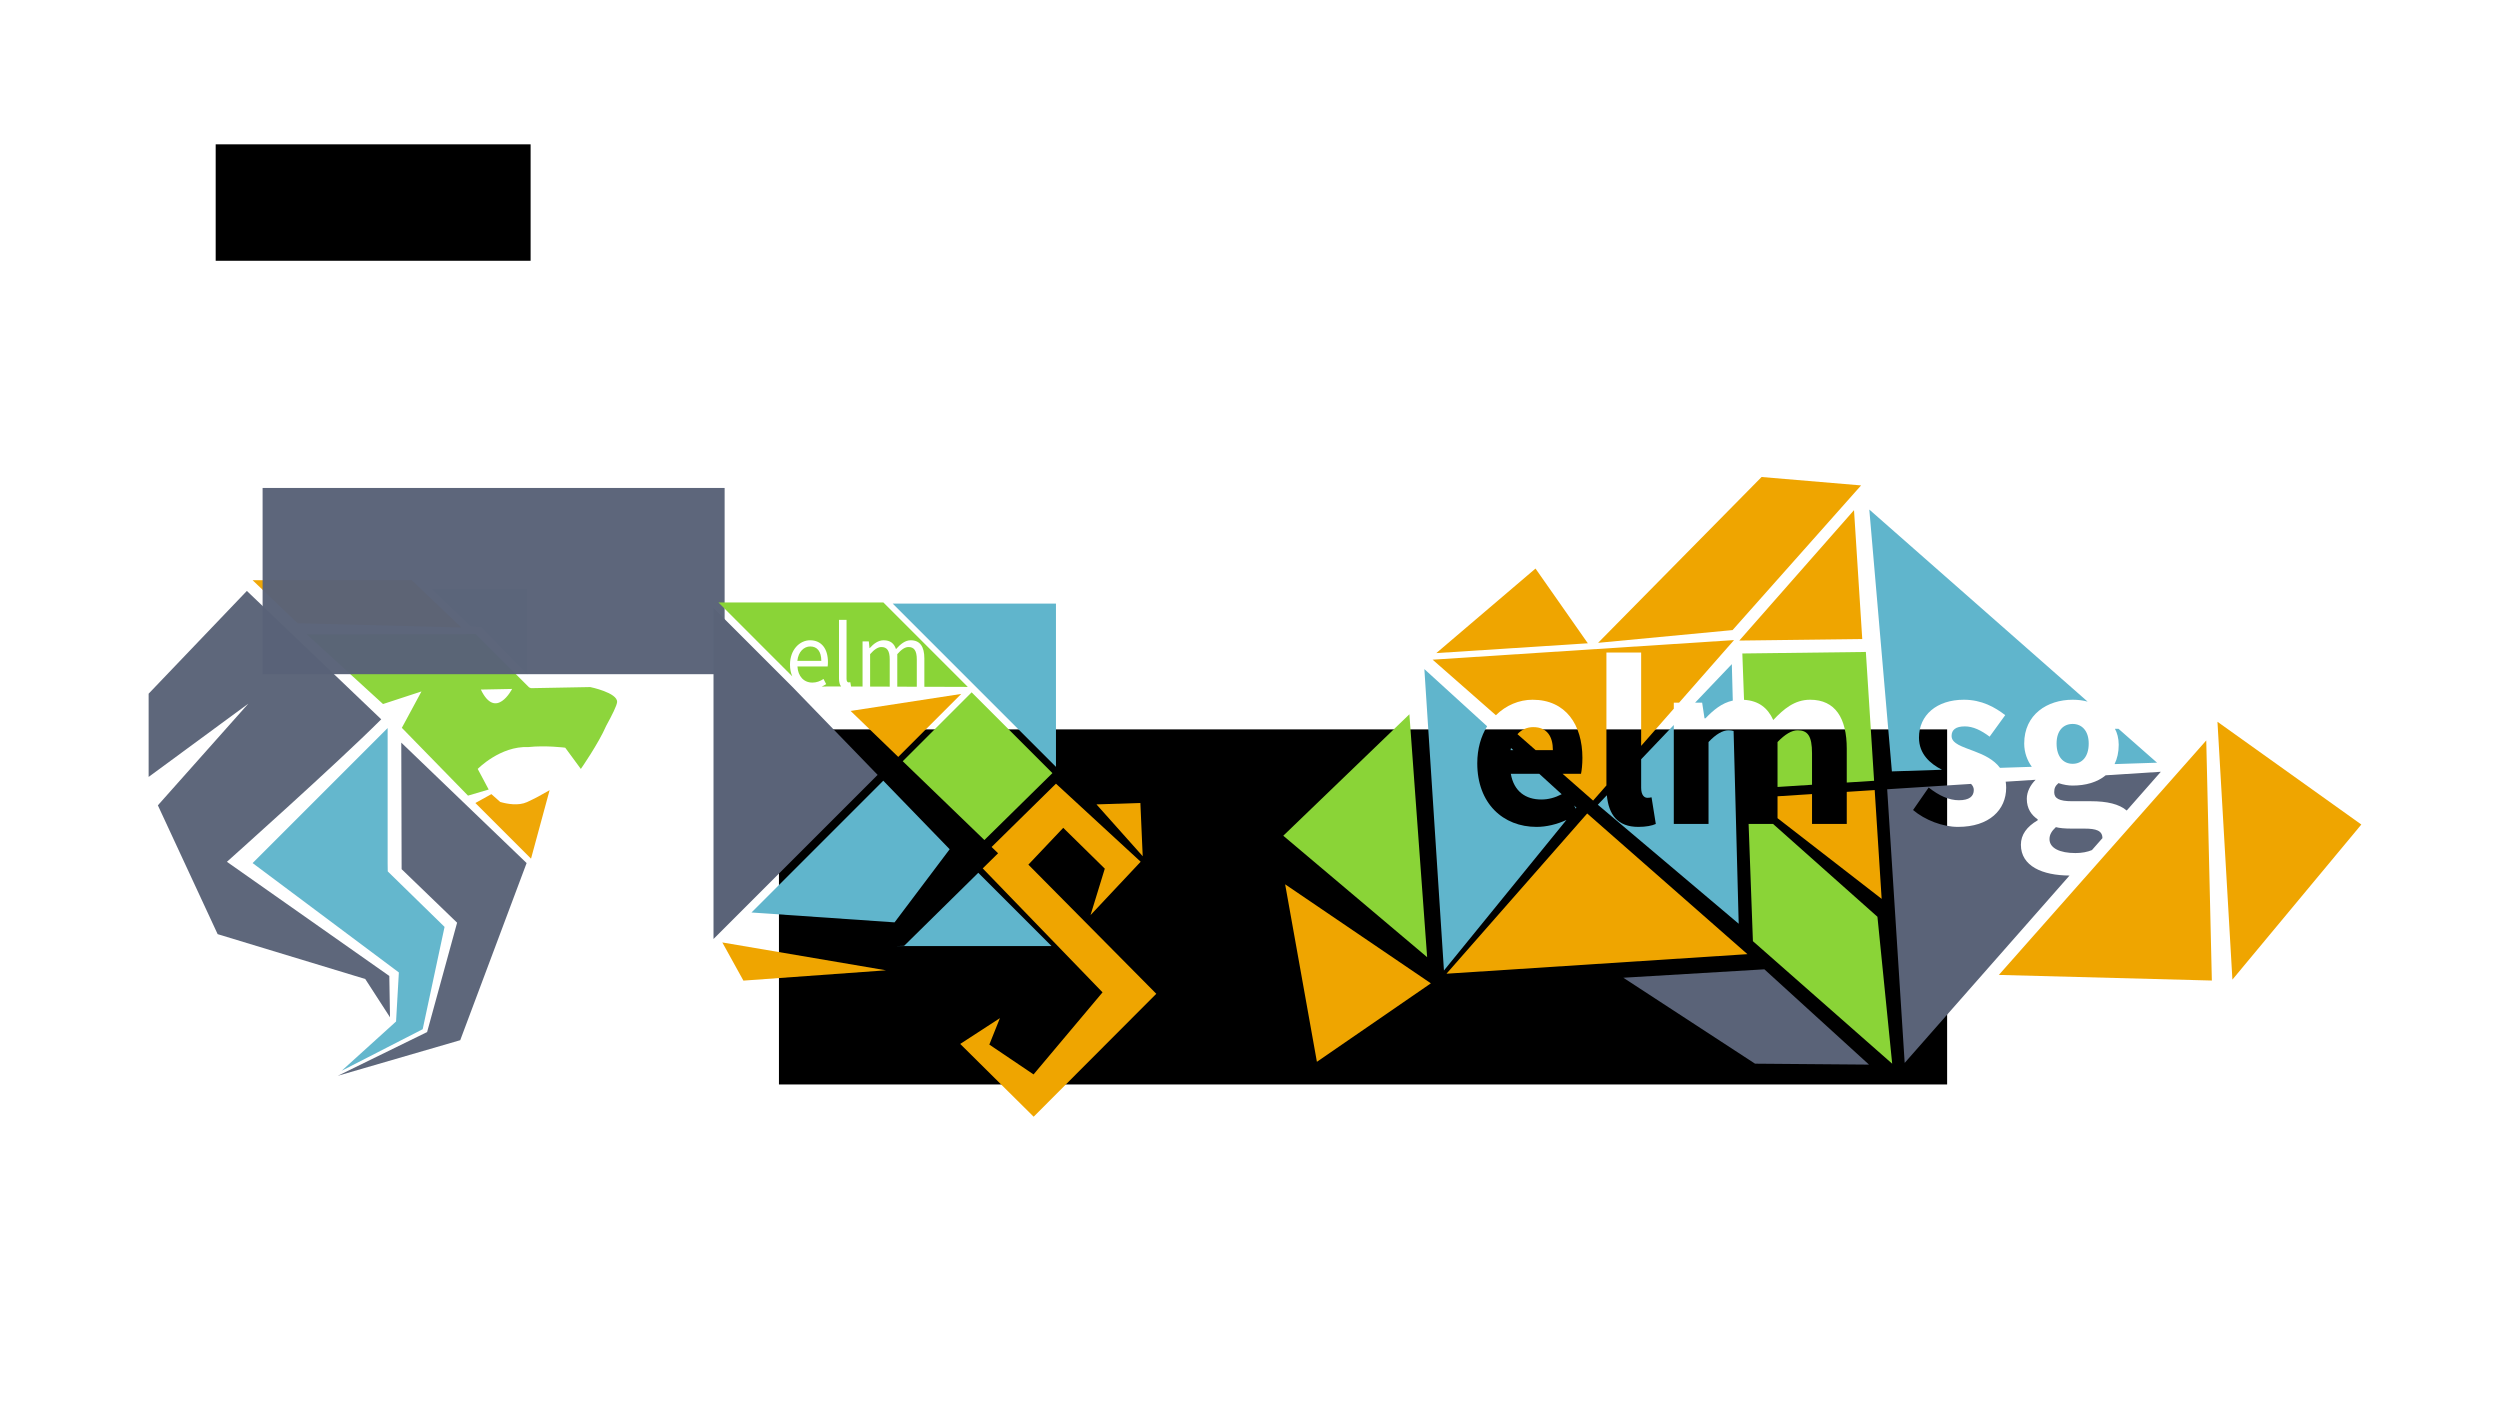 <?xml version="1.0" encoding="UTF-8" standalone="no"?>
<!-- Created with Inkscape (http://www.inkscape.org/) -->

<svg
   xmlns:dc="http://purl.org/dc/elements/1.1/"
   xmlns:cc="http://creativecommons.org/ns#"
   xmlns:rdf="http://www.w3.org/1999/02/22-rdf-syntax-ns#"
   xmlns:svg="http://www.w3.org/2000/svg"
   xmlns="http://www.w3.org/2000/svg"
   xmlns:sodipodi="http://sodipodi.sourceforge.net/DTD/sodipodi-0.dtd"
   xmlns:inkscape="http://www.inkscape.org/namespaces/inkscape"
   width="2000"
   height="1122.52"
   viewBox="0 0 529.167 297"
   version="1.1"
   id="svg8"
   sodipodi:docname="elmsg-logos.svg"
   inkscape:version="0.92.1 r">
  <defs
     id="defs2" />
  <sodipodi:namedview
     id="base"
     pagecolor="#ffffff"
     bordercolor="#666666"
     borderopacity="1.0"
     inkscape:pageopacity="0.0"
     inkscape:pageshadow="2"
     inkscape:zoom="0.66903058"
     inkscape:cx="982.53041"
     inkscape:cy="576.01187"
     inkscape:document-units="mm"
     inkscape:current-layer="layer1"
     showgrid="false"
     inkscape:window-width="1920"
     inkscape:window-height="983"
     inkscape:window-x="0"
     inkscape:window-y="27"
     inkscape:window-maximized="1"
     units="px" />
  <g
     inkscape:label="Layer 1"
     inkscape:groupmode="layer"
     id="layer1"
     transform="translate(0,4.852417e-5)">
    <flowRoot
       xml:space="preserve"
       id="flowRoot4673"
       style="font-style:normal;font-weight:normal;font-size:40px;line-height:125%;font-family:sans-serif;letter-spacing:0px;word-spacing:0px;fill:#000000;fill-opacity:1;stroke:none;stroke-width:1px;stroke-linecap:butt;stroke-linejoin:miter;stroke-opacity:1"><flowRegion
         id="flowRegion4675"><rect
           id="rect4677"
           width="247.264"
           height="75.157"
           x="164.878"
           y="154.388" /></flowRegion><flowPara
         id="flowPara4679" /></flowRoot>    <flowRoot
       xml:space="preserve"
       id="flowRoot4503"
       style="font-style:normal;font-weight:normal;font-size:40px;line-height:125%;font-family:sans-serif;letter-spacing:0px;word-spacing:0px;fill:#000000;fill-opacity:1;stroke:none;stroke-width:1px;stroke-linecap:butt;stroke-linejoin:miter;stroke-opacity:1"
       transform="scale(0.265)"><flowRegion
         id="flowRegion4505"><rect
           id="rect4507"
           width="251.545"
           height="93.008"
           x="172.277"
           y="115.282" /></flowRegion><flowPara
         id="flowPara4509" /></flowRoot>    <g
       id="g4692"
       inkscape:export-xdpi="96"
       inkscape:export-ydpi="96"
       transform="translate(17.338,82.774)">
      <path
         sodipodi:nodetypes="ccccc"
         inkscape:connector-curvature="0"
         id="path4535"
         d="m 36.131,40.04 9.522,9.103 34.671,0.91 -10.495,-10.013 z"
         style="opacity:0.97;fill:#efa500;fill-opacity:1;stroke:none;stroke-width:2.09;stroke-linecap:round;stroke-linejoin:round;stroke-miterlimit:4;stroke-dasharray:none;stroke-opacity:1" />
      <path
         sodipodi:nodetypes="cccccc"
         inkscape:connector-curvature="0"
         id="path4533"
         d="m 74.051,41.919 8.237,7.893 2.228,0.167 9.743,9.989 V 41.919 Z"
         style="opacity:0.5;fill:#60b5cc;fill-opacity:1;stroke:none;stroke-width:1.996;stroke-linecap:round;stroke-linejoin:round;stroke-miterlimit:4;stroke-dasharray:none;stroke-opacity:1" />
      <path
         sodipodi:nodetypes="ccccccccccccc"
         inkscape:connector-curvature="0"
         id="path4531"
         d="M 34.916,42.304 14.122,64.058 V 81.676 L 35.195,66.185 v 0.015 l -19.116,21.489 12.65,27.265 31.243,9.491 5.24,8.107 -0.148,-8.749 -34.373,-24.163 c 0,0 23.348,-20.836 32.663,-30.159 z"
         style="opacity:0.97;fill:#5a6378;fill-opacity:1;stroke:none;stroke-width:2.09;stroke-linecap:round;stroke-linejoin:round;stroke-miterlimit:4;stroke-dasharray:none;stroke-opacity:1" />
      <path
         sodipodi:nodetypes="cccccccccccccsccccccc"
         inkscape:connector-curvature="0"
         id="path4529"
         d="m 83.35,51.418 v 0.008 l -35.762,0.072 16.148,14.75 8.139,-2.666 -4.154,7.703 14.004,14.35 4.375,-1.292 -2.319,-4.357 c 0,0 4.762,-4.895 10.716,-4.63 3.704,-0.397 7.805,0.132 7.805,0.132 l 3.307,4.498 c 0,0 3.701,-5.306 5.365,-9.131 1.26,-2.294 2.261,-4.314 2.308,-5.025 0.132,-1.984 -5.689,-3.175 -5.689,-3.175 l -12.53,0.233 -0.409,-0.166 z m 7.708,11.634 c 0,0 -3.44,6.747 -6.615,0.132 6.482,-0.132 6.615,-0.132 6.615,-0.132 z"
         style="opacity:0.97;fill:#8ad437;fill-opacity:1;stroke:none;stroke-width:2.09;stroke-linecap:round;stroke-linejoin:round;stroke-miterlimit:4;stroke-dasharray:none;stroke-opacity:1" />
      <path
         inkscape:connector-curvature="0"
         id="path4525"
         d="m 65.129,70.91 -5.3e-4,5.29e-4 h 0.001 z"
         style="opacity:0.97;fill:#ba8078;fill-opacity:1;stroke:none;stroke-width:2.09;stroke-linecap:round;stroke-linejoin:round;stroke-miterlimit:4;stroke-dasharray:none;stroke-opacity:1" />
      <path
         inkscape:connector-curvature="0"
         id="path4523"
         d="m 64.715,71.324 -28.585,28.585 30.959,23.153 -0.593,10.381 -11.518,10.431 17.153,-8.799 4.63,-21.658 -12.025,-11.745 -0.022,-1.762 z"
         style="opacity:0.97;fill:#60b5cc;fill-opacity:1;stroke:none;stroke-width:2.09;stroke-linecap:round;stroke-linejoin:round;stroke-miterlimit:4;stroke-dasharray:none;stroke-opacity:1" />
      <path
         sodipodi:nodetypes="cccccccc"
         inkscape:connector-curvature="0"
         id="path4521"
         d="m 67.599,74.415 0.074,26.784 11.743,11.331 -6.35,23.151 -18.918,9.26 25.929,-7.541 14.05,-37.492 z"
         style="opacity:0.97;fill:#5a6378;fill-opacity:1;stroke:none;stroke-width:2.09;stroke-linecap:round;stroke-linejoin:round;stroke-miterlimit:4;stroke-dasharray:none;stroke-opacity:1" />
      <path
         inkscape:connector-curvature="0"
         id="rect4485"
         d="m 98.995,84.484 c -1.94,1.116 -2.869,1.625 -4.763,2.514 -1.836,0.835 -4.193,0.406 -5.688,-0.024 l -1.871,-1.657 -3.389,1.879 11.779,11.779 z"
         style="opacity:0.97;fill:#efa500;fill-opacity:1;stroke:none;stroke-width:2.09;stroke-linecap:round;stroke-linejoin:round;stroke-miterlimit:4;stroke-dasharray:none;stroke-opacity:1" />
      <flowRoot
         transform="matrix(0.487,0,0,0.504,-36.388,-41.853)"
         style="font-style:normal;font-weight:normal;font-size:40px;line-height:125%;font-family:sans-serif;letter-spacing:0px;word-spacing:0px;fill:#5a6378;fill-opacity:0.973;stroke:none;stroke-width:1px;stroke-linecap:butt;stroke-linejoin:miter;stroke-opacity:1"
         id="flowRoot4511"
         xml:space="preserve"><flowRegion
           style="fill:#5a6378;fill-opacity:0.973"
           id="flowRegion4513"><rect
             style="fill:#5a6378;fill-opacity:0.973"
             y="123.737"
             x="153.252"
             height="78.212"
             width="200.813"
             id="rect4515" /></flowRegion><flowPara
           style="font-style:normal;font-variant:normal;font-weight:normal;font-stretch:normal;font-family:'Source Sans Pro';-inkscape-font-specification:'Source Sans Pro';fill:#5a6378;fill-opacity:0.973"
           id="flowPara4517">elm sg</flowPara></flowRoot>    </g>
    <g
       id="g4708"
       transform="translate(79.032,-71.46)"
       inkscape:export-xdpi="96"
       inkscape:export-ydpi="96">
      <path
         style="opacity:1;fill:#8ad437;fill-opacity:1;stroke:none;stroke-width:3;stroke-linecap:round;stroke-linejoin:round;stroke-miterlimit:4;stroke-dasharray:none;stroke-opacity:1"
         d="m 640.156,168.846 -131.762,0.002 59.014,59.016 c -1.163,-2.653 -1.83,-5.772 -1.83,-9.324 0,-12.105 7.87,-19.49 16.035,-19.49 9.122,0 14.271,6.777 14.271,17.359 0,1.294 -0.074,2.665 -0.221,3.578 h -24.129 c 0.441,7.842 5.077,12.867 11.918,12.867 3.384,0 6.252,-1.143 8.9,-2.895 l 2.135,4.111 c -1.094,0.728 -2.287,1.413 -3.578,2 l 4.635,-0.125 -0.016,-0.016 10.887,0.037 c -1.17,-1.417 -1.695,-3.593 -1.695,-6.465 v -46.746 h 6.031 v 47.203 c 0,1.979 0.809,2.742 1.691,2.742 0.368,0 0.662,-7e-5 1.324,-0.152 l 0.592,3.443 9.182,0.031 v -36.061 h 5.002 l 0.516,5.33 h 0.221 c 3.09,-3.502 6.841,-6.244 11.107,-6.244 5.444,0 8.386,2.664 9.857,7.08 3.752,-4.187 7.431,-7.08 11.771,-7.08 7.356,0 10.887,5.024 10.887,14.465 v 22.676 l 34.5,0.117 0.107,-0.107 z m -58.395,35.152 c -5.002,0 -9.563,4.187 -10.299,11.496 h 19.125 c 0,-7.461 -3.235,-11.496 -8.826,-11.496 z m 56.787,0.457 c -2.648,0 -5.664,1.902 -8.975,5.709 v 25.879 l 15.668,0.053 v -21.744 c 0,-6.928 -2.132,-9.896 -6.693,-9.896 z m 21.701,0 c -2.795,0 -5.664,1.902 -8.975,5.709 v 25.953 l 15.594,0.053 v -21.818 c 0,-6.928 -2.132,-9.896 -6.619,-9.896 z"
         transform="matrix(0.265,0,0,0.265,-61.694,154.234)"
         id="path4634"
         inkscape:connector-curvature="0" />
      <path
         transform="scale(0.265)"
         id="path4632"
         d="M 414.809,751.781 545.211,882.184 V 751.781 Z"
         style="opacity:1;fill:#60b5cc;fill-opacity:1;stroke:none;stroke-width:3;stroke-linecap:round;stroke-linejoin:round;stroke-miterlimit:4;stroke-dasharray:none;stroke-opacity:1"
         inkscape:connector-curvature="0" />
      <path
         id="path4630"
         transform="scale(0.265)"
         d="m 271.68,755.314 v 264.363 l 131.068,-131.076 1.061,1.064 -67.889,-70.074 h 0.035 z"
         style="opacity:1;fill:#5a6378;fill-opacity:1;stroke:none;stroke-width:3;stroke-linecap:round;stroke-linejoin:round;stroke-miterlimit:4;stroke-dasharray:none;stroke-opacity:1"
         inkscape:connector-curvature="0" />
      <path
         id="path4628"
         transform="scale(0.265)"
         d="m 477.855,822.652 -55.039,55.039 65.221,62.943 54.346,-53.455 z"
         style="opacity:1;fill:#8ad437;fill-opacity:1;stroke:none;stroke-width:3;stroke-linecap:round;stroke-linejoin:round;stroke-miterlimit:4;stroke-dasharray:none;stroke-opacity:1"
         inkscape:connector-curvature="0" />
      <path
         id="path4626"
         transform="scale(0.265)"
         d="m 469.541,823.932 -88.352,13.588 38.047,36.719 z"
         style="opacity:1;fill:#efa500;fill-opacity:1;stroke:none;stroke-width:3;stroke-linecap:round;stroke-linejoin:round;stroke-miterlimit:4;stroke-dasharray:none;stroke-opacity:1"
         inkscape:connector-curvature="0" />
      <path
         transform="scale(0.265)"
         id="path4624"
         d="M 407.27,893.238 302.006,998.502 l 114.295,7.887 44.004,-58.408 z"
         style="opacity:1;fill:#60b5cc;fill-opacity:1;stroke:none;stroke-width:3;stroke-linecap:round;stroke-linejoin:round;stroke-miterlimit:4;stroke-dasharray:none;stroke-opacity:1"
         inkscape:connector-curvature="0" />
      <path
         sodipodi:nodetypes="ccccccccccccccccc"
         inkscape:connector-curvature="0"
         id="path4622"
         transform="scale(0.265)"
         d="m 545.211,895.619 -51.418,50.57 5.193,5.012 -12.27,12.084 95.703,99.005 -55.11,65.555 -35.318,-23.821 8.457,-21.14 -31.708,20.61 58.658,58.13 97.954,-98.186 -102.181,-103.156 27.854,-29.4 33.195,32.609 -11.386,37.09 40.041,-42.615 z"
         style="opacity:1;fill:#efa500;fill-opacity:1;stroke:none;stroke-width:3;stroke-linecap:round;stroke-linejoin:round;stroke-miterlimit:4;stroke-dasharray:none;stroke-opacity:1" />
      <path
         id="rect4551"
         transform="scale(0.265)"
         d="m 483.156,966.795 -59.264,58.371 -6.082,0.146 h 123.861 z"
         style="opacity:1;fill:#60b5cc;fill-opacity:1;stroke:none;stroke-width:3;stroke-linecap:round;stroke-linejoin:round;stroke-miterlimit:4;stroke-dasharray:none;stroke-opacity:1"
         inkscape:connector-curvature="0" />
      <path
         sodipodi:nodetypes="cccc"
         inkscape:connector-curvature="0"
         id="path4618"
         d="m 153.054,241.723 9.788,10.974 -0.494,-11.271 z"
         style="fill:#efa500;fill-opacity:1;fill-rule:evenodd;stroke:none;stroke-width:0.265px;stroke-linecap:butt;stroke-linejoin:miter;stroke-opacity:1" />
      <path
         sodipodi:nodetypes="cccc"
         id="path4626-6"
         d="m 108.507,276.841 -34.647,-5.896 4.462,8.079 z"
         style="opacity:1;fill:#efa500;fill-opacity:1;stroke:none;stroke-width:0.794;stroke-linecap:round;stroke-linejoin:round;stroke-miterlimit:4;stroke-dasharray:none;stroke-opacity:1"
         inkscape:connector-curvature="0" />
      <g
         aria-label="elm"
         transform="matrix(0.487,0,0,0.504,12.483,136.795)"
         style="font-style:normal;font-weight:normal;font-size:40px;line-height:125%;font-family:sans-serif;letter-spacing:0px;word-spacing:0px;fill:#ffffff;fill-opacity:1;stroke:none;stroke-width:1px;stroke-linecap:butt;stroke-linejoin:miter;stroke-opacity:1"
         id="flowRoot4511-3" />
    </g>
    <g
       id="g4880"
       transform="translate(-12.718,72.492)"
       inkscape:export-xdpi="96"
       inkscape:export-ydpi="96">
      <path
         id="path4712"
         d="m 284.74,114.687 30.847,20.96 -24.124,16.61 z"
         style="fill:#efa500;fill-opacity:1;fill-rule:evenodd;stroke:none;stroke-width:0.265;stroke-linecap:butt;stroke-linejoin:miter;stroke-miterlimit:4;stroke-dasharray:none;stroke-opacity:1"
         inkscape:connector-curvature="0" />
      <path
         id="path4730"
         d="m 314.796,130.11 -30.451,-25.706 26.694,-25.706 z"
         style="fill:#8ad437;fill-opacity:1;fill-rule:evenodd;stroke:none;stroke-width:0.265;stroke-linecap:butt;stroke-linejoin:miter;stroke-miterlimit:4;stroke-dasharray:none;stroke-opacity:1"
         inkscape:connector-curvature="0" />
      <path
         style="opacity:1;fill:#60b5cc;fill-opacity:1;stroke:none;stroke-width:1;stroke-linecap:round;stroke-linejoin:round;stroke-miterlimit:4;stroke-dasharray:none;stroke-opacity:1"
         d="m 1427.664,94.646 18.039,209.145 40.004,-1.311 c -9.438,-4.846 -18.365,-12.58 -18.365,-25.652 0,-17.97 14.155,-30.277 35.859,-30.277 14.344,0 24.912,6.056 33.027,12.307 l -12.455,17.188 c -6.794,-5.078 -13.213,-8.203 -19.818,-8.203 -7.172,0 -10.568,2.734 -10.568,7.617 0,6.25 8.681,8.595 18.307,12.307 7.404,2.798 15.392,6.505 20.367,13.195 l 25.418,-0.834 c -3.561,-4.892 -6.084,-11.299 -6.084,-18.611 0,-23.244 18.495,-34.965 38.69,-34.965 4.245,0 8.361,0.513 11.971,1.521 z M 1590.084,265.889 c -7.361,0 -12.832,5.275 -12.832,15.627 0,10.743 5.471,16.211 12.832,16.211 7.361,0 12.834,-5.468 12.834,-16.211 0,-10.157 -5.473,-15.627 -12.834,-15.627 z m 33.783,3.906 c 1.699,2.93 3.019,7.619 3.019,12.697 0,6.02 -1.194,11.161 -3.332,15.471 l 33.941,-1.113 -30.752,-27.055 z"
         id="path4829"
         transform="matrix(0.265,0,0,0.265,30.056,10.282)"
         inkscape:connector-curvature="0" />
      <path
         id="path4827"
         d="m 405.151,35.493 -24.283,27.601 c 18.755,-0.237 24.119,-0.301 26.027,-0.322 z"
         style="opacity:1;fill:#efa500;fill-opacity:1;stroke:none;stroke-width:0.265;stroke-linecap:round;stroke-linejoin:round;stroke-miterlimit:4;stroke-dasharray:none;stroke-opacity:1"
         inkscape:connector-curvature="0" />
      <path
         style="opacity:1;fill:#efa500;fill-opacity:1;stroke:none;stroke-width:1;stroke-linecap:round;stroke-linejoin:round;stroke-miterlimit:4;stroke-dasharray:none;stroke-opacity:1"
         d="m 1319.613,198.918 -240.742,15.643 50.531,44.365 c 8.089,-7.984 18.604,-12.375 29.295,-12.375 26.611,0 39.822,20.119 39.822,46.488 0,5.078 -0.567,10.353 -1.133,12.697 h -14.67 l 24.346,21.375 10.629,-12.105 V 208.854 h 27.742 v 74.555 l 26.074,-29.699 v -4.812 h 4.225 z m -160.35,69.51 c -4.816,0 -9.279,1.873 -12.625,5.633 l 14.498,12.729 h 13.791 c 0,-10.743 -4.529,-18.361 -15.664,-18.361 z"
         transform="matrix(0.265,0,0,0.265,30.056,10.282)"
         id="path4825"
         inkscape:connector-curvature="0" />
      <path
         style="opacity:1;fill:#60b5cc;fill-opacity:1;stroke:none;stroke-width:1;stroke-linecap:round;stroke-linejoin:round;stroke-miterlimit:4;stroke-dasharray:none;stroke-opacity:1"
         d="m 1317.857,218.119 -29.338,30.777 h 5.637 l 1.887,12.5 h 0.756 c 6.293,-6.513 12.961,-12.25 21.83,-14.166 z m -46.35,48.625 -26.074,27.354 v 22.771 c 0,6.055 2.642,8.008 4.906,8.008 1.132,0 1.889,3e-5 3.398,-0.391 l 3.397,21.291 c -3.02,1.367 -7.737,2.344 -13.965,2.344 -16.622,0 -23.625,-9.806 -25.146,-25.268 l -7.203,7.557 112.529,95.072 -4.078,-153.969 c -1.227,-0.373 -2.61,-0.547 -4.166,-0.547 -4.53,0 -10.003,3.127 -15.854,9.377 v 65.434 h -27.744 z"
         id="path4823"
         transform="matrix(0.265,0,0,0.265,30.056,10.282)"
         inkscape:connector-curvature="0" />
      <path
         style="opacity:1;fill:#8ad437;fill-opacity:1;stroke:none;stroke-width:1;stroke-linecap:round;stroke-linejoin:round;stroke-miterlimit:4;stroke-dasharray:none;stroke-opacity:1"
         d="m 1424.916,208.379 c -0.789,0.007 -10.196,0.109 -98.662,1.227 l 1.361,37.021 c 11.718,0.707 18.936,6.457 23.348,16.137 8.304,-8.79 16.987,-16.213 29.443,-16.213 20.194,0 29.252,14.846 29.252,39.066 v 27.076 l 21.838,-1.396 z m -54.514,62.588 c -4.718,0 -10.002,3.127 -16.041,9.377 v 35.885 l 27.555,-1.762 v -25.139 c 0,-14.063 -3.587,-18.361 -11.514,-18.361 z"
         transform="matrix(0.265,0,0,0.265,30.056,10.282)"
         id="path4821"
         inkscape:connector-curvature="0" />
      <path
         style="opacity:1;fill:#60b5cc;fill-opacity:1;stroke:none;stroke-width:1;stroke-linecap:round;stroke-linejoin:round;stroke-miterlimit:4;stroke-dasharray:none;stroke-opacity:1"
         d="m 1072.272,222.076 15.643,240.742 97.828,-120.232 c -7.648,3.533 -16.063,5.535 -23.836,5.535 -26.8,0 -47.371,-18.752 -47.371,-50.785 0,-11.644 2.98,-21.622 7.867,-29.578 z m 69.188,63.045 c -0.112,0.547 -0.225,1.094 -0.312,1.668 h 2.141 z m -0.125,20.615 c 2.454,14.063 11.889,20.508 24.346,20.508 5.63,0 10.895,-1.42 16.283,-4.213 l -17.883,-16.295 z m 50.527,25.314 1.291,2.428 0.584,-0.719 z"
         transform="matrix(0.265,0,0,0.265,30.056,10.282)"
         id="path4819"
         inkscape:connector-curvature="0" />
      <path
         style="opacity:1;fill:#5a6378;fill-opacity:1;stroke:none;stroke-width:1;stroke-linecap:round;stroke-linejoin:round;stroke-miterlimit:4;stroke-dasharray:none;stroke-opacity:1"
         d="m 1660.52,304.09 -44.033,2.816 c -6.65,5.534 -15.964,8.205 -26.402,8.205 -3.397,0 -7.17,-0.586 -11.322,-1.953 -2.454,2.149 -3.398,3.906 -3.398,7.227 0,4.883 3.774,7.227 14.154,7.227 h 15.1 c 13,0 22.688,2.307 28.662,7.441 z m -100.017,6.396 -23.883,1.527 c 0.237,1.522 0.365,3.137 0.365,4.855 0,17.579 -13.401,31.252 -38.502,31.252 -12.267,0 -26.423,-5.468 -35.859,-13.477 l 12.457,-17.971 c 8.493,6.641 16.232,10.156 24.158,10.156 8.304,0 11.889,-3.125 11.889,-8.203 0,-1.877 -0.819,-3.45 -2.192,-4.842 l -66.984,4.283 13.976,218.568 131.664,-149.654 c -21.694,-0.095 -38.84,-7.523 -38.84,-24.602 0,-8.008 4.719,-14.455 13.4,-19.533 v -0.781 c -4.907,-3.321 -8.682,-8.4 -8.682,-16.408 0,-5.57 2.848,-11.012 7.031,-15.172 z m 16.183,37.83 c -3.397,3.125 -5.096,6.056 -5.096,9.572 0,7.227 8.304,11.133 20.76,11.133 5.074,0 9.567,-0.887 13.131,-2.373 l 8.385,-9.529 c 0,-0.005 0,-0.009 0,-0.014 0,-6.055 -5.096,-7.617 -14.344,-7.617 h -9.625 c -6.417,0 -10.191,-0.391 -13.211,-1.172 z"
         transform="matrix(0.265,0,0,0.265,30.056,10.282)"
         id="path4817"
         inkscape:connector-curvature="0" />
      <path
         style="opacity:1;fill:#efa500;fill-opacity:1;stroke:none;stroke-width:1;stroke-linecap:round;stroke-linejoin:round;stroke-miterlimit:4;stroke-dasharray:none;stroke-opacity:1"
         d="m 1431.971,318.707 -22.312,1.428 v 25.643 H 1381.916 V 321.908 l -27.555,1.762 v 17.486 l 83.166,64.443 z"
         transform="matrix(0.265,0,0,0.265,30.056,10.282)"
         id="path4815"
         inkscape:connector-curvature="0" />
      <path
         style="opacity:1;fill:#8ad437;fill-opacity:1;stroke:none;stroke-width:1;stroke-linecap:round;stroke-linejoin:round;stroke-miterlimit:4;stroke-dasharray:none;stroke-opacity:1"
         d="m 1331.262,345.777 3.443,93.627 111.242,97.869 -11.779,-117.361 -83.359,-74.135 z"
         transform="matrix(0.265,0,0,0.265,30.056,10.282)"
         id="path4813"
         inkscape:connector-curvature="0" />
      <path
         id="rect4734"
         d="m 348.672,99.692 -29.779,33.917 63.696,-4.138 z"
         style="opacity:1;fill:#efa500;fill-opacity:1;stroke:none;stroke-width:0.265;stroke-linecap:round;stroke-linejoin:round;stroke-miterlimit:4;stroke-dasharray:none;stroke-opacity:1"
         inkscape:connector-curvature="0" />
      <path
         id="path4756"
         d="m 348.807,63.671 -32.069,2.074 20.995,-17.893 z"
         style="fill:#efa500;fill-opacity:1;fill-rule:evenodd;stroke:none;stroke-width:0.265px;stroke-linecap:butt;stroke-linejoin:miter;stroke-opacity:1"
         inkscape:connector-curvature="0" />
      <path
         sodipodi:nodetypes="ccccc"
         inkscape:connector-curvature="0"
         id="path4758"
         d="m 350.982,63.572 34.604,-35.098 21.059,1.78 -27.2,30.621 z"
         style="fill:#efa500;fill-opacity:1;fill-rule:evenodd;stroke:none;stroke-width:0.265;stroke-linecap:butt;stroke-linejoin:miter;stroke-miterlimit:4;stroke-dasharray:none;stroke-opacity:1" />
      <path
         id="path4795"
         d="m 356.321,134.461 29.858,-1.78 22.146,20.169 -24.124,-0.198 z"
         style="fill:#5a6378;fill-opacity:1;fill-rule:evenodd;stroke:none;stroke-width:0.265px;stroke-linecap:butt;stroke-linejoin:miter;stroke-opacity:1"
         inkscape:connector-curvature="0" />
      <path
         id="path4797"
         d="m 435.811,133.867 43.897,-49.632 1.186,50.818 z"
         style="fill:#efa500;fill-opacity:1;fill-rule:evenodd;stroke:none;stroke-width:0.265px;stroke-linecap:butt;stroke-linejoin:miter;stroke-opacity:1"
         inkscape:connector-curvature="0" />
      <path
         id="path4799"
         d="m 482.081,80.281 3.164,54.575 27.288,-32.824 z"
         style="fill:#efa500;fill-opacity:1;fill-rule:evenodd;stroke:none;stroke-width:0.265px;stroke-linecap:butt;stroke-linejoin:miter;stroke-opacity:1"
         inkscape:connector-curvature="0" />
    </g>
  </g>
  <g
     inkscape:groupmode="layer"
     id="layer2"
     inkscape:label="Layer 2"
     sodipodi:insensitive="true"
     style="display:none">
    <path
       style="fill:none;fill-rule:evenodd;stroke:#000000;stroke-width:0.265px;stroke-linecap:butt;stroke-linejoin:miter;stroke-opacity:1"
       d="m 268.13,129.32 -11.864,-20.169 22.937,-19.378 -0.395,-9.491 30.847,-27.683 11.073,11.864 36.779,-31.242 h 20.565 l -3.164,4.746 76.722,51.016 13.446,-7.909 23.333,18.192 -22.146,33.22 -38.361,2.373 -40.338,34.011 -56.948,-37.174 -43.897,3.164 -17.005,23.333 z"
       id="path4710"
       inkscape:connector-curvature="0" />
  </g>
</svg>
